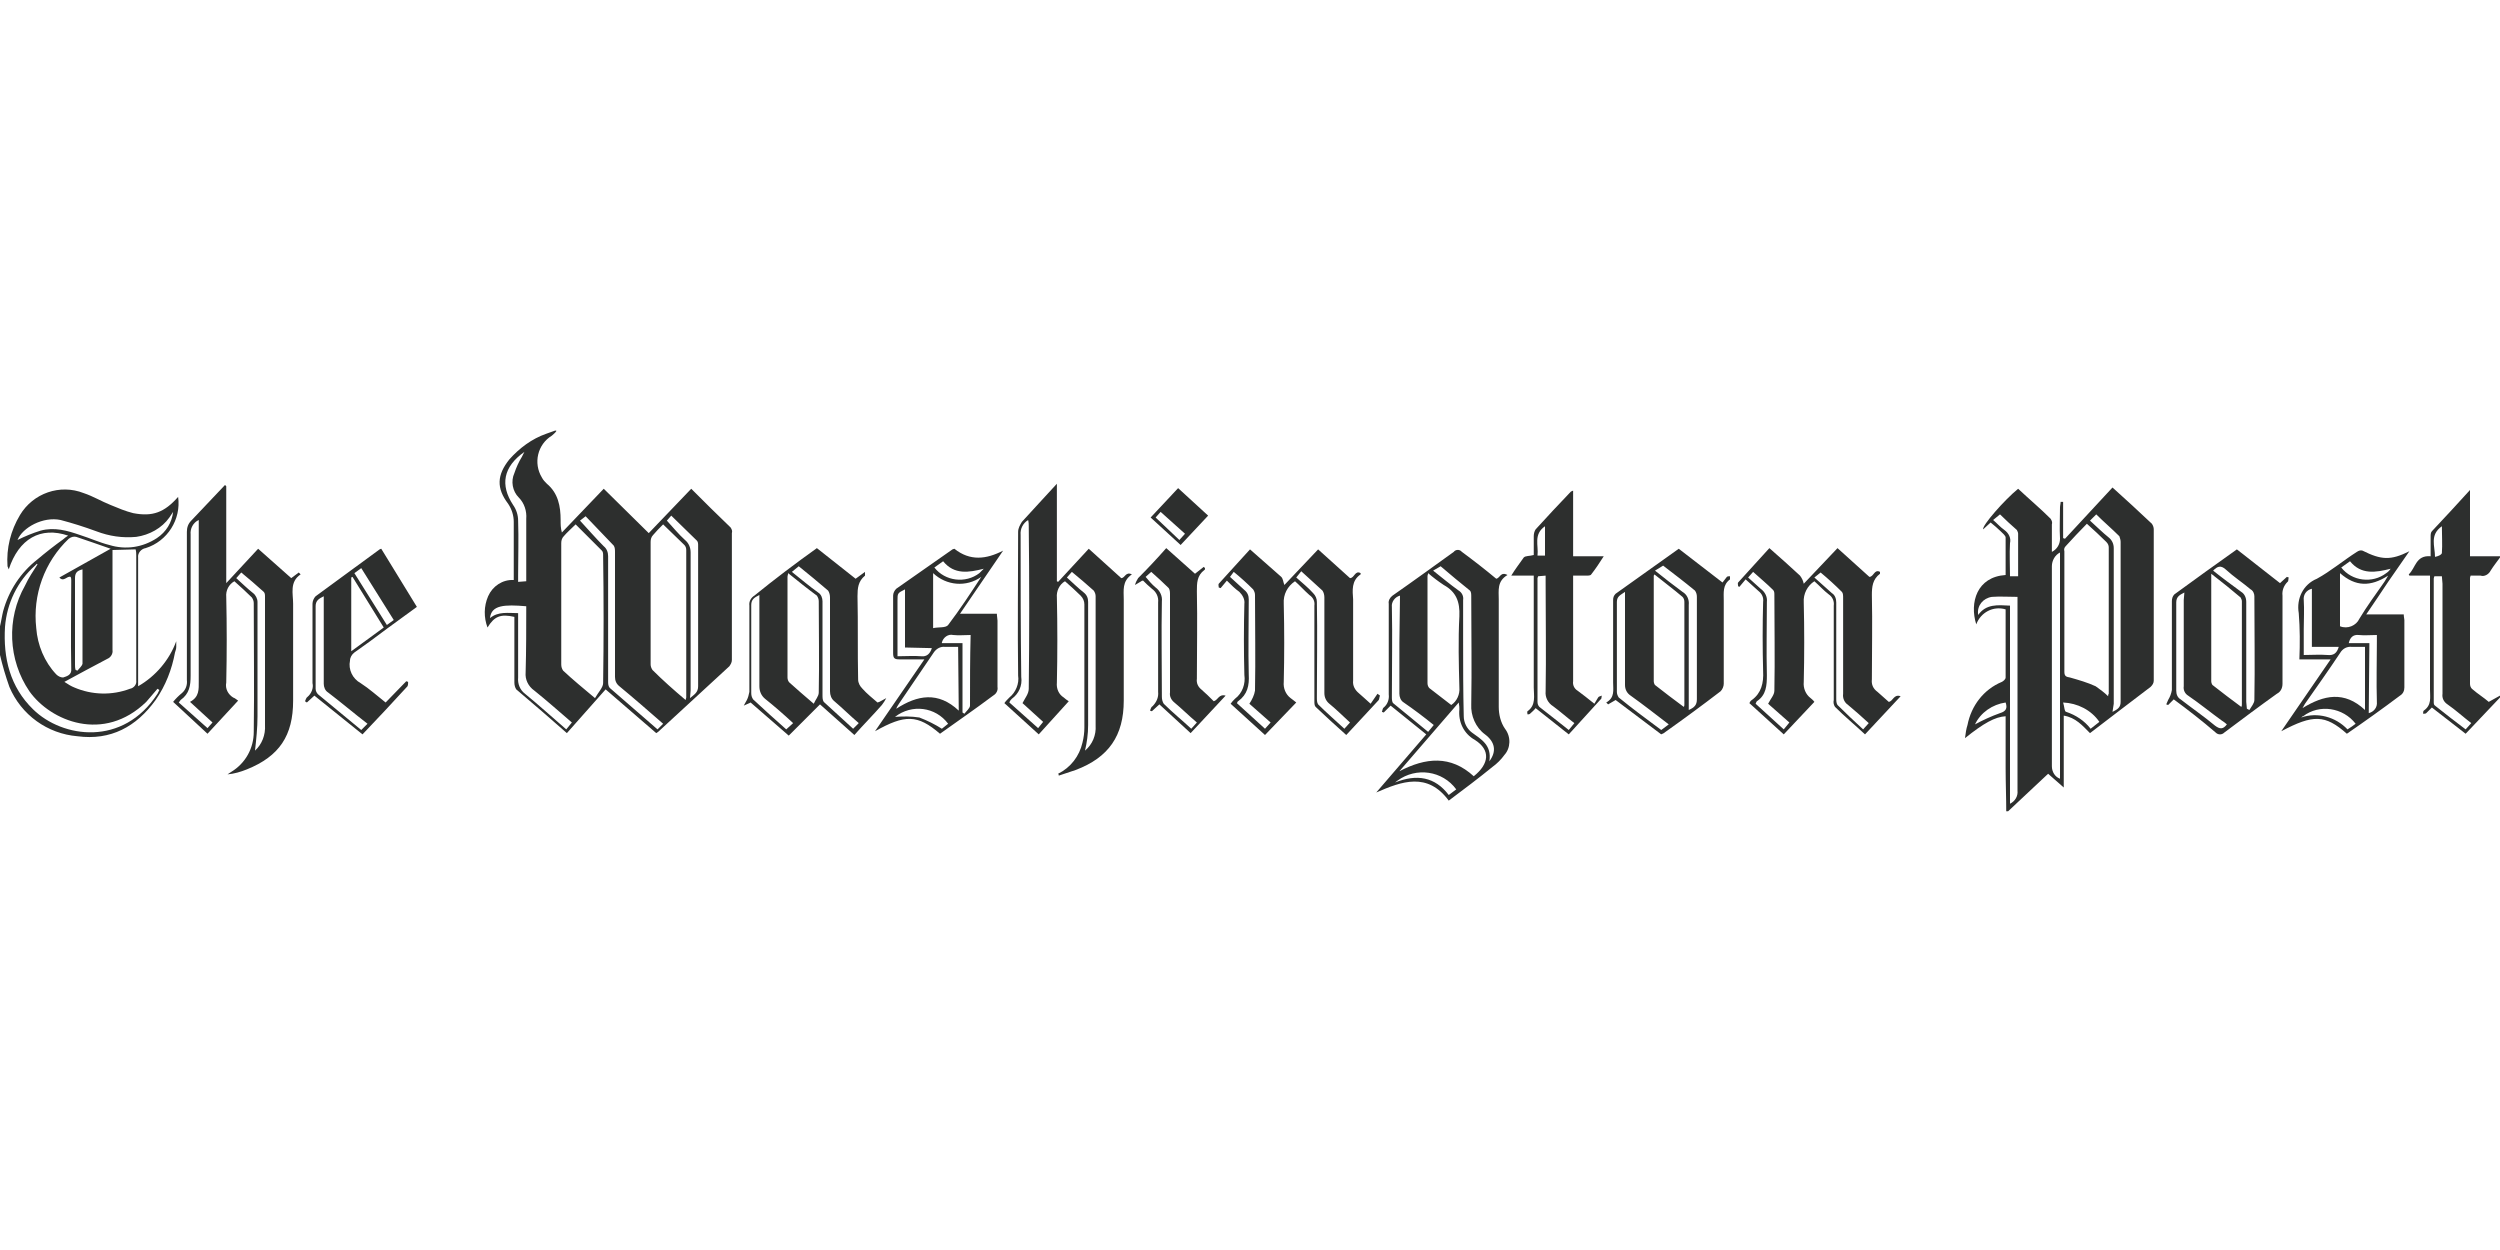 <svg enable-background="new 0 0 400 200" viewBox="0 0 400 200" xmlns="http://www.w3.org/2000/svg"><g fill="#2d2f2e"><path d="m89 69c-.2.3-.5.5-.7.7-2.3 1.4-3 4.4-1.6 6.7.2.4.5.7.8 1 1.8 1.5 2.2 3.6 2.2 5.8 0 .7 0 1.3.2 2l6.7-7 7.2 7.1 6.8-7.1c2.1 2.1 4.2 4.2 6.3 6.2.2.3.3.6.2.9v20.3c0 .4-.2.7-.4 1-3.8 3.5-7.6 7-11.4 10.5-.1.1-.2.1-.3.2l-8.1-7-6.2 7c-2.7-2.4-5.4-4.7-8.1-7-.2-.3-.3-.7-.3-1.1 0-3.1 0-6.3 0-9.4v-1.1c-2.2-.5-3.2-.1-4.3 1.7-.6-1.6-.6-3.4.1-5s2.3-2.7 4.1-2.6v-1.1c0-2.7 0-5.5 0-8.2 0-1-.3-2-.9-2.9-1.9-2.5-1.8-4.6.2-7.1 1.6-1.8 3.6-3.3 5.9-4.1l1.4-.5h.2zm6.2 42.7c.5-.9 1.3-1.7 1.3-2.4.1-6.8.1-13.6 0-20.4 0-.3 0-.6-.2-.8-1.4-1.4-2.8-2.8-4.2-4.2-.7.7-1.4 1.3-1.9 1.9-.3.3-.4.7-.4 1.1v19.4c0 .4.1.7.3 1 1.6 1.5 3.2 2.8 5.1 4.4zm14.5.3c0-.1.1-.3.1-.4v-23.6c0-.3-.1-.6-.3-.8-1.1-1.1-2.2-2.1-3.4-3.3-.6.6-1.1 1.1-1.6 1.7-.3.3-.4.7-.4 1.1v19.6c0 .3.1.6.3.9 1.6 1.6 3.4 3.2 5.3 4.8zm-3.6 3.8c-2.4-2.1-4.7-4.1-7-6-.5-.4-.7-.9-.7-1.5 0-6.6 0-13.3 0-19.9 0-.4 0-.8-.2-1.1-1.5-1.6-3.1-3.2-4.5-4.7l-.9.7c1.3 1.4 2.5 2.8 3.8 4.1.5.4.7 1 .7 1.6v20c0 .4 0 .8.3 1.1 2.5 2.2 5.1 4.4 7.6 6.6zm4.3-4.1c.7-.6 1.3-.9 1.3-1.9 0-7.5 0-15 0-22.5 0-.3 0-.6-.2-.8-1.3-1.3-2.7-2.6-4.1-4l-.7.8c1 1.1 1.9 2.2 2.9 3.1.6.5.9 1.2.9 2v22.1zm-26.2-14.7c-3.5-.3-5.6-.2-5.8 1.9 1.3-1.1 2.9-.8 4.5-.8v1.2 9.1c-.1 1 .3 2 1.1 2.6 2.2 1.8 4.4 3.8 6.6 5.7l.9-1.1c-2.1-1.8-4-3.5-6-5.1-1-.7-1.5-1.8-1.4-2.9.1-3.6.1-7.1.1-10.6zm0-4c0-3.4 0-6.7 0-10 .1-1.2-.3-2.5-1.2-3.4-1-1-1.3-2.6-.7-3.9.3-.9.7-1.8 1.2-2.6.1-.2.2-.4.4-.8-3.4 2.4-3.9 5.3-1.8 8.5.5.7.8 1.6.8 2.5.1 2.9 0 5.8 0 8.7v1.1z"/><path d="m321 130c0-2.4-.1-4.7-.1-7.1s0-4.8 0-7.2v-1.1c-1.7.1-3.5 1.1-6.5 3.5.1-.8.2-1.5.4-2.1.6-3.1 2.6-5.7 5.5-6.9.2-.1.6-.4.6-.7 0-3.6 0-7.2 0-10.9-2-.6-4 .5-4.7 2.4-1.1-3.5.1-7.6 4.7-7.9 0-2 0-4 0-6 0-.3-.5-.7-.8-1-.5-.5-1-.9-1.6-1.4l-1.2 1.1c-.2-.6 3.4-4.7 5.6-6.5 1.7 1.6 3.5 3.1 5.2 4.8.2.3.3.6.2.9v4.4c.8-.4 1.3-1.2 1.3-2.1-.1-1.7 0-3.3 0-5 0-.3.1-.6.1-.9h.4v5.8l.3.1 7.6-8.2c2.1 1.9 4.2 3.8 6.3 5.8.2.3.3.6.3.9v24.2c0 .4-.2.7-.5 1-3.2 2.4-6.4 4.9-9.7 7.4-1.2-1.2-2.3-2.5-4.2-2.8v11.5l-2.5-2.2-6.4 6h-.3zm16.3-18.6c0-.1 0-.3.1-.4 0-7.8 0-15.6 0-23.4 0-.3-.1-.6-.4-.9-1-1-2-1.9-3.1-2.9-1.2 1.2-2.3 2.4-3.4 3.6-.2.2-.3.5-.2.8v19.3c0 .7.3.8.9.9 1.4.4 2.8.8 4.1 1.4.7.5 1.4 1 2 1.6zm-15.7-14.5v31.7c.8-.4 1.3-1.2 1.2-2.1 0-9.9 0-19.9 0-29.8v-1.2c-1.5 0-2.8-.1-4.1 0-1.4.2-2.4 1.4-2.2 2.8v.1c1.3-1.8 3.1-1.6 5.1-1.5zm8-8.5c-.8.4-1.3 1.3-1.3 2.2v32c0 .9.5 1.7 1.3 2zm8.4 25.5c.8-.4 1.3-.7 1.3-1.6 0-8.5 0-17 0-25.6 0-.3-.1-.6-.2-.9-1.2-1.2-2.5-2.3-3.7-3.5l-1 1c1 .9 2 1.9 3 2.7.5.4.8 1 .8 1.7v24.9zm-19.1-30.7c.6.5 1.1 1.1 1.8 1.6s1.1 1.3.9 2.1c-.1 1.8 0 3.5 0 5.3h1.3c0-2.3 0-4.6 0-6.8 0-.2-.1-.4-.2-.6-.9-.8-1.8-1.6-2.7-2.5zm11.2 29.2c.2.6.2 1.5.5 1.5 1.5.5 2.9 1.4 3.9 2.7l1.4-1.1c-1.3-1.9-3.5-3-5.8-3.1zm-14.1 3.5c1.3-.7 2.6-1.3 4-1.8 1-.3 1.2-.8.9-1.7-2.1.3-4 1.6-4.9 3.5z"/><path d="m0 100.2c.2-.8.3-1.6.5-2.4.9-3.3 2.8-6.2 5.5-8.3 1.3-1.1 2.7-2.2 4.1-3.2.2-.2.5-.4.8-.6-4.4-1.5-7.9.5-9.5 5.4-.1-.2-.1-.3-.2-.5-.2-2.9.5-5.7 2-8.2 2.1-3.5 6.4-5 10.2-3.5 1.5.5 2.8 1.3 4.3 1.9 1.2.5 2.4 1 3.6 1.3 3.1.6 5-.1 7.2-2.6.5 3.6-1.7 7.1-5.2 8.2-.7.1-1.3.8-1.2 1.5v.1 19.3 1.2c2.8-1.6 5-4.2 6.1-7.2v.9c0 .3-.1.6-.2.9-.5 2.7-1.5 5.3-3.1 7.6-3.1 4.3-7.2 6.5-12.5 5.8-4.8-.4-9-3.4-10.9-7.9-.6-1.7-1.1-3.4-1.5-5.1-.1-.3-.1-.6-.2-1zm17.7-12.4c-2-.7-3.7-1.3-5.5-1.9-.4-.1-.8 0-1.2.3-3.9 3.7-5.8 9-5.2 14.3.2 2.7 1.3 5.4 3.2 7.4.3.3.7.5 1.1.5.6-.2 1.4-.4 1.3-1.4-.1-4.7 0-9.4 0-14.1 0-.2 0-.4-.1-.6-.6-.2-1.1.9-1.8.1zm.3.2v1 15c.1.6-.3 1.2-.8 1.4-2.3 1.2-4.5 2.4-6.9 3.7.6.4 1.1.7 1.6.9 2.8 1.2 6 1.3 8.9.2.6-.1 1.1-.7 1-1.3 0-6.7 0-13.3 0-20 0-.3 0-.6-.1-1zm-12 2.3-.1-.1c-.1.1-.2.2-.3.3-2.8 2.5-4.5 6-4.8 9.8-.3 5 .8 9.6 4.5 13.2 4.7 4.6 14.4 6 19.9-2.5.1-.2.2-.4.3-.6l-.3-.2c-.6.7-1.2 1.4-1.8 2.1-6.8 6.6-15.3 3.1-18.7-1.7-3.4-5-3.7-11.6-.7-16.9.6-1.3 1.3-2.3 2-3.4zm21.7-8.4c-.2.3-.4.6-.6.9-1.2 1.7-3.2 2.8-5.3 3.1-2.2.2-4.3-.1-6.4-.9-1.9-.7-3.8-1.3-5.7-1.8-2.8-.6-6.1 1.2-6.9 3.2 1.2-.6 2.4-1.1 3.7-1.5 2.2-.6 4.3 0 6.3.7 1.6.5 3.1 1.2 4.7 1.6 2.6.8 5.3.4 7.6-1.1 1.5-1 2.4-2.5 2.6-4.2zm-14.5 9.2c-.9.2-1.2.6-1.2 1.4v13.8c0 .3 0 .6.1.9l.3.1c.3-.4.7-.7.8-1.1 0-4.9 0-10 0-15.1z"/><path d="m400 111.6-5.5 5.8-5.4-4.2c-.3.3-.6.6-.9.9-.1.1-.3.1-.5.1 0-.2 0-.4.1-.5 1.3-.9 1-2.1 1-3.4v-18.2h-3.3l-.1-.2c1.1-1 1.1-3.1 3.5-2.9 0-1.1 0-2.1 0-3.1 0-.3 0-.7.2-.9 2-2.1 3.9-4.2 6.1-6.6v10.6h4.8v.2c-.5.7-1 1.3-1.5 2.1-.3.6-1 1-1.6.8-.5 0-1.1 0-1.6 0 0 .1-.1.2-.1.4v16.9c0 .3.1.6.3.8.9.8 1.9 1.4 2.7 2.1l1.8-1zm-9.3-19.4h-1.2c0 .1-.1.2-.1.4v19.7c0 .2 0 .5.2.6 1.6 1.3 3.2 2.5 4.9 3.8l.9-1c-1.3-1-2.5-2.1-3.8-3-.6-.4-.9-1-.8-1.7 0-5.9 0-11.7 0-17.6zm0-8c-2 1.4-1.1 3.2-1.1 4.9.5-.1 1-.3 1.1-.6.1-1.4 0-2.7 0-4.3z"/><path d="m169.3 123.8c2-1 3.4-2.8 3.9-5 .2-.8.3-1.6.3-2.4 0-6.6 0-13.1 0-19.7 0-.5-.2-1-.6-1.4-.8-.8-1.6-1.5-2.5-2.3-.9.5-1.4 1.6-1.3 2.6.1 4.5.1 9.1 0 13.6-.1 1 .3 1.9 1.1 2.4.2.2.5.4.8.6l-4.8 5.3-5.5-5c.2-.3.5-.6.8-.9 1-.8 1.6-2.2 1.4-3.5-.1-7.7 0-15.3 0-23 0-.6.3-1.1.6-1.6 1.8-2 3.6-3.9 5.6-6.1v15.6l.2.1 4.9-5.3 5.2 4.7c.6 0 .7-1.1 1.7-.6-1.6 1.1-1.3 2.6-1.3 4v16.2c0 5.6-2.4 9.1-7.7 11.1-.9.3-1.8.6-2.7.9 0-.1 0-.2-.1-.3zm-5.7-11.3c.4-.8 1-1.5 1-2.3.1-8.6.1-17.3 0-26 0-.3 0-.6-.1-1-.8.5-1.3 1.4-1.2 2.4 0 7.6 0 15.1.1 22.7.2 1.4-.4 2.7-1.5 3.5-.2.2-.3.3-.4.6l4.6 4.1.8-1zm10 7.6c1.2-1 1.8-2.5 1.7-4 0-6.9 0-13.8 0-20.7 0-.3-.1-.6-.3-.9-1.1-1-2.3-2-3.5-3l-.8.9c.9.8 1.8 1.7 2.7 2.4.5.4.7.9.7 1.5v19.7c0 1.5-.2 2.8-.5 4.1z"/><path d="m36.2 77.8v15.5l5.1-5.5 5.3 4.7 1.2-.9.3.3c-1.8 1.2-1.2 3.1-1.2 4.7v15.5c0 5.6-2.2 8.9-7.4 11-1 .4-2 .7-3.1.8.2-.1.4-.3.6-.4 2.3-1.4 3.6-3.8 3.6-6.4.1-6.9 0-13.7 0-20.6 0-.3-.1-.6-.3-.9-.9-.9-1.8-1.7-2.8-2.6-.9.5-1.4 1.5-1.3 2.5.1 4.6.1 9.1 0 13.7-.2 1 .3 1.9 1.1 2.4.3.1.5.3.8.5l-4.9 5.3-5.5-5.1c.4-.5.9-1 1.4-1.4.6-.5.9-1.3.8-2.1 0-7.9 0-15.8 0-23.7 0-.7.2-1.3.7-1.8 1.8-1.9 3.6-3.8 5.4-5.7zm-5.8 34.5c1.5-.8 1.4-2 1.4-3.3 0-8.2 0-16.4 0-24.6v-1.2c-.9.4-1.4 1.4-1.3 2.3v22.6c0 1.6-.2 2.9-1.6 3.9-.1.1-.2.3-.3.4l4.6 4.1.8-.9zm10.4 7.8c1.1-1 1.7-2.5 1.6-4.1 0-6.8 0-13.7 0-20.5 0-.3 0-.6-.2-.8-1.2-1.1-2.4-2.1-3.6-3.1l-.8.9c1 .9 1.8 1.7 2.7 2.4.4.3.7.9.7 1.4v18.3c0 1.9-.2 3.7-.4 5.5z"/><path d="m239.4 92.6c.6-.1.7-1.2 1.8-.6-1.7 1-1.4 2.5-1.4 3.9v17.2c0 1.2.3 2.5 1 3.5 1 1.3.9 3.1-.1 4.2-.5.7-1.2 1.4-1.9 1.9-2.2 1.8-4.6 3.6-7 5.4-3.4-4.6-7.5-3.1-11.6-1.3l8-9.3-5.7-4.6-1.1 1.1-.3-.1c.1-.2.1-.6.3-.7.6-.5.9-1.3.8-2.1 0-4.8 0-9.7 0-14.5-.1-.5.2-1 .6-1.3 3.3-2.3 6.6-4.7 9.8-7 .3-.4.9-.4 1.2-.1 0 0 0 0 .1.1 1.9 1.4 3.7 2.8 5.5 4.3zm-7.2 20.2c.9-.6 1.4-1.7 1.3-2.8-.1-3.8-.2-7.6 0-11.4.1-2.3-.5-3.9-2.5-5-.9-.6-1.7-1.2-2.5-1.9 0 .2-.1.3-.1.5v17.1c0 .3.1.6.3.8 1.2.9 2.3 1.8 3.5 2.7zm1.2-.4c-3.3 3.8-6.4 7.4-9.5 11 4.2-2.2 8.2-2.6 11.9.8 2.5-2 2.7-4.2.2-5.8-1.8-1-2.7-2.9-2.5-4.9 0-.3 0-.5-.1-1.1zm-4.1-21.1c1.4 1.1 2.7 2.2 4.1 3.2.5.3.8.9.7 1.5v6.6c0 4 0 8 .1 12 0 1 .5 2 1.3 2.6 1.5 1.1 3.2 2 2.8 4.6 1.2-1.6.9-3.1-.7-4.3-1.5-1.1-2.3-3-2.2-4.8.1-5.7 0-11.5 0-17.2 0-.4 0-.8-.2-1-1.6-1.3-3.2-2.6-4.7-3.9zm-5.3 4c-.8.2-1.4 1-1.3 1.8.1 4.8 0 9.6 0 14.4 0 .3 0 .8.2 1 1.8 1.5 3.7 3 5.6 4.6l.9-1.1c-1.6-1.3-3.2-2.5-4.8-3.6-.5-.3-.7-.9-.7-1.4 0-2.7 0-5.5 0-8.2zm9 31c-2.2-3-6.4-3.6-9.4-1.4-.1.1-.3.2-.4.3 3.5-1.4 6.4-.9 8.6 2z"/><path d="m207.2 93c-1.2.8-1.9 2.1-1.8 3.6.1 4.2.1 8.3 0 12.5-.1 1 .3 2 1.1 2.6.3.2.5.4.9.7l-5 5.2-5.5-5c.2-.3.4-.5.7-.8 1.2-.9 1.7-2.4 1.5-3.8-.1-3.8-.1-7.6 0-11.4.1-.7-.3-1.4-.8-1.9-.7-.5-1.3-1.1-2-1.8l-1 1.2-.3-.1c0-.2-.1-.5 0-.6 1.6-1.8 3.3-3.6 5-5.5 1.7 1.5 3.4 3 5 4.4.3.3.3.8.5 1.3l5.4-5.7 5.1 4.6c.7 0 .8-1.3 1.7-.8v.2c-1.5 1-1.3 2.6-1.2 4v13c-.1.8.3 1.5.9 2s1.1 1 1.9 1.7l1.1-1.6.4.3c-.1.2-.1.5-.2.7-1.7 1.8-3.4 3.7-5.2 5.6-1.7-1.5-3.3-3-4.9-4.5-.2-.2-.2-.6-.2-.9 0-5.1 0-10.2 0-15.3.1-.7-.2-1.3-.8-1.7-.9-.8-1.6-1.6-2.3-2.2zm.2-.6c1 .9 1.9 1.6 2.7 2.5.4.4.6.9.6 1.4.1 5.1 0 10.2 0 15.3 0 .4 0 .8.2 1.1 1.3 1.3 2.8 2.6 4.2 3.9l.9-1c-1.2-1.1-2.2-2.1-3.3-3-.5-.4-.8-1-.8-1.7 0-5.1 0-10.2 0-15.3 0-.4-.1-.8-.3-1.1-1.1-1-2.2-2-3.4-3.1zm-10.6-.1c.8.7 1.5 1.4 2.3 2.1.5.4.7.9.7 1.5 0 4-.1 8 0 12 .1 1.8-.2 3.2-1.7 4.3-.1 0-.1.2-.2.3l4.5 4.1.9-1-3.4-3c.4-.6.8-1.4.9-2.1.1-5.1 0-10.2 0-15.3 0-.3-.1-.6-.3-.9-1-1-2-1.9-3.1-2.8z"/><path d="m290.3 112.3-4.9 5.2-5.5-5c.1-.2.2-.4.4-.5 1.5-1.1 1.9-2.7 1.8-4.6-.1-3.7-.1-7.4 0-11.1.1-.7-.2-1.3-.7-1.7-.7-.6-1.3-1.2-2.1-1.9l-1 1.2-.2-.1c0-.2-.1-.5 0-.6 1.6-1.8 3.3-3.6 5-5.5 1.7 1.5 3.3 2.9 4.9 4.4.3.4.5.8.6 1.3l5.4-5.7 5.1 4.6c.7 0 .8-1.3 1.7-.8v.3c-1.2.9-1.3 2.1-1.3 3.4.1 4.5 0 9 0 13.5-.1.8.2 1.5.9 2 .6.5 1.2 1.1 1.8 1.6.7-.1.8-1.3 1.9-.9l-5.7 6.1c-1.6-1.5-3.3-2.9-4.8-4.4-.2-.3-.3-.7-.2-1.1 0-5 0-10.1 0-15.1.1-.7-.2-1.4-.8-1.8-.8-.6-1.5-1.4-2.3-2.1-1.1.7-1.8 2-1.7 3.4.1 4.2.1 8.5 0 12.7-.1 1 .3 2 1.1 2.6.1.1.4.3.6.6zm-4 3.3-3.4-3c.4-.8 1-1.4 1-2.1.1-5.1 0-10.2 0-15.3 0-.3 0-.6-.2-.8-1-1-2.1-1.9-3.2-2.9l-.8.9c.7.6 1.3 1.2 2 1.8.7.5 1.1 1.3 1 2.1 0 3.9-.1 7.8 0 11.7 0 1.7-.1 3.2-1.6 4.2-.1.1-.1.2-.2.4l4.5 4.1zm4-23.2c1 .9 1.9 1.7 2.8 2.5.5.3.7.9.7 1.5v15.3c0 .4 0 .8.2 1.1 1.3 1.3 2.7 2.6 4.1 3.9l.9-1c-1.1-1-2.2-2-3.3-2.9-.6-.4-.9-1.1-.8-1.8 0-5.1 0-10.2 0-15.3 0-.4 0-.8-.2-1-1.1-1.1-2.2-2.1-3.4-3.1z"/><path d="m130.7 87.7 6.2 4.9 1.5-1.1v.6c-1.1.9-1.2 2-1.2 3.3.1 4.4 0 8.9.1 13.3 0 .6.3 1.1.7 1.5.7.8 1.6 1.5 2.4 2.2l.3-.1 1.1-.6c-.2.4-.4.7-.7 1.1-1.4 1.6-2.9 3.1-4.4 4.8l-5.5-4.9c-1.7 1.7-3.3 3.3-5 5l-6.1-5.3-.2.1-.9.4c.2-.3.3-.6.5-.9.2-.4.3-.8.4-1.3 0-4.6 0-9.2 0-13.8-.1-.7.3-1.3.8-1.6 3.2-2.6 6.5-5.1 10-7.6zm-4.6 4c0 .2-.1.4-.1.6v16.1c0 .3.1.6.3.8 1.2 1.1 2.4 2.1 3.9 3.4.3-.7.8-1.2.8-1.8.1-4.9 0-9.7 0-14.6 0-.3-.1-.6-.3-.9-1.5-1.1-3-2.3-4.6-3.6zm.6-.2c1.5 1.2 2.8 2.3 4.2 3.3.5.3.7.9.7 1.4v15c0 .4 0 .8.2 1.1 1.5 1.4 3.1 2.8 4.7 4.3l.9-.9c-1.4-1.2-2.6-2.4-3.9-3.5-.5-.4-.7-1-.7-1.6 0-5 0-10 0-15 0-.4-.1-.8-.3-1.1-1.5-1.3-3.1-2.6-4.7-3.9zm.2 24.2c-1.5-1.4-3-2.7-4.5-3.9-.6-.5-.9-1.2-.9-2 0-4.5 0-8.9 0-13.4v-1.2c-.8.4-1.3.7-1.3 1.6v14.1c0 .4.1.7.3 1 1.7 1.6 3.5 3.2 5.3 4.8z"/><path d="m268.6 87.8 7 5.4c.2-.3.5-.6.7-.9.1-.1.3-.1.5-.1v.5c-1.2.9-1 2.1-1 3.4v13.3c0 .4-.2.9-.5 1.2-3 2.3-6 4.5-9.1 6.7-.1.1-.3.1-.4.2l-7.3-5.5-1.2.7-.3-.3c1.4-.8 1.1-2 1.1-3.2 0-4.4 0-8.8 0-13.2 0-.4.1-.7.4-1 3.4-2.4 6.7-4.8 10.1-7.2zm-3.9 4.1c0 .1-.1.2-.1.2v16.9c0 .2.1.5.2.6 1.5 1.2 3 2.3 4.6 3.5.1-.1.1-.3.1-.4v-16.4c0-.3-.1-.6-.3-.8-1.4-1.2-2.9-2.3-4.5-3.6zm.1-.6c1.5 1.2 2.9 2.3 4.4 3.4.7.4 1.1 1.2 1 2.1v15.7 1.1c.9-.4 1.3-.8 1.3-1.7 0-5.5 0-10.9 0-16.4 0-.4-.1-.7-.3-1-1.7-1.4-3.4-2.7-5.1-4zm2.2 24.6c-2.1-1.6-4-3.1-6.1-4.6-.6-.4-.9-1-.9-1.7 0-4.6 0-9.1 0-13.7v-1.2c-.7.5-1.3.7-1.3 1.6v14.4c0 .3.1.6.3.9 2.2 1.8 4.5 3.5 6.8 5.2z"/><path d="m347.8 111.9-.9.9-.3-.1c.1-.2.2-.5.3-.7.3-.5.5-1 .6-1.6 0-4.7 0-9.5 0-14.2 0-.4.1-.8.4-1.1 3.3-2.4 6.6-4.8 10-7.2l6.9 5.4 1.1-1 .3.1c-.1.2 0 .6-.2.7-.6.6-.9 1.4-.8 2.2v14.1c0 .7-.3 1.3-.9 1.6-2.8 2-5.6 4.1-8.4 6.2-.4.4-1 .4-1.4 0-2.2-1.9-4.4-3.6-6.7-5.3zm6-20.1v17.2c0 .2.1.5.2.6 1.5 1.2 3 2.3 4.6 3.5.1-.1.1-.3.1-.4v-16.5c0-.2-.1-.4-.2-.6-1.4-1.2-2.9-2.4-4.7-3.8zm5.7 21.6.4.2c.3-.5.8-1.1.8-1.6.1-5.5 0-11.1 0-16.6 0-.4-.2-.9-.6-1.1-1.3-1.1-2.7-2-4-3.2-.8-.7-1.3-.5-2 .2 1.5 1.2 3 2.3 4.5 3.4.5.3.8.9.8 1.6v16zm-10-18.6c-.8.4-1.3.7-1.3 1.6v14.1c0 .6.2 1.1.7 1.4 1.8 1.4 3.7 2.7 5.5 4.2.8.6 1.3.6 1.9-.2-.2-.2-.5-.4-.8-.6-1.8-1.3-3.5-2.7-5.4-4-.5-.3-.8-.9-.7-1.5 0-4.6 0-9.2 0-13.8z"/><path d="m150.4 117.4c-3.6-3.1-5.6-3.1-10.4-.4l7.9-11.5c-1.5 0-2.8 0-4 0-.8 0-1-.2-1-1 0-3.1 0-6.1 0-9.2 0-.4.2-.8.5-1.1 3-2.1 6-4.2 9-6.3.1 0 .2-.1.3-.1 2.5 2 5.1 1.7 7.8.3l-6.9 10.1h5.9c0 .4.1.8.1 1.1v10.6c.1.6-.2 1.1-.7 1.4-2.8 2.1-5.7 4.1-8.5 6.1zm2.9-13.9c-.7 0-1.4 0-2.1 0-.7-.1-1.4.3-1.8.9-1.8 2.7-3.7 5.4-5.5 8.1-.2.3-.4.6-.5.9 3.4-2.2 6.7-2.8 10 .3zm-4-3c.9-.2 2 0 2.4-.5 1.9-2.5 3.6-5.1 5.3-7.7-2.4 1.7-5.6 1.4-7.7-.6zm6 1.1c-1 0-1.9.1-2.8 0-.8-.2-1.6.4-1.8 1.2v.1h3.3v11.1l.3.2c.3-.4.9-.9.9-1.3 0-3.8 0-7.5.1-11.3zm-10.5 2v-9.3c-1.2.6-1.2.6-1.2 1.8v8.9c1.4 0 2.6-.1 3.8 0 .9.1 1.4-.4 1.7-1.3zm-1.6 11.1c1.3-.1 2.6-.1 3.9.1 1.3.5 2.5 1.1 3.6 1.8l1-.8c-2-2.7-5.8-3.2-8.5-1.1 0-.1 0-.1 0 0zm14.2-23.7c-2.4.6-4.7 1-6.5-1.2l-1.4 1c1.7 2.2 5 2.6 7.2.9.2-.2.5-.5.7-.7z"/><path d="m375.5 117.4c-3.5-3.1-5.4-3.1-10.5-.4l7.9-11.5h-5c.1-2.5.1-4.9-.1-7.4-.4-2.3.7-4.6 2.9-5.5 2.2-1.2 4.2-2.9 6.4-4.3.3-.2.6-.3.9-.2 3 1.5 4.5 1.6 7.5.1l-3.4 4.9c-1.1 1.7-2.3 3.4-3.5 5.2h6c0 .4.1.7.1.9v10.8c0 .5-.2 1-.7 1.3-2.8 2.1-5.6 4.1-8.5 6.1zm2.9-13.9c-.7 0-1.4 0-2.1 0-.8-.1-1.5.3-1.9 1-1.8 2.7-3.7 5.4-5.6 8.1-.1.2-.3.5-.4.7 3.4-2.1 6.7-2.8 10 .3zm-4-11.8v8.5c1.2.5 2.6-.1 3.1-1.2 1.2-2 2.6-3.9 4-5.9.2-.3.3-.5.6-1-2.8 1.8-5.2 1.8-7.7-.4zm4.6 22.4c.8-.2 1.4-.9 1.3-1.8-.1-3.2 0-6.4 0-9.6v-1.1c-1.1 0-2 .1-2.9 0s-1.4.4-1.6 1.3h3.3zm-10.4-9.3c1.3 0 2.6-.1 3.8 0 1 .1 1.5-.3 1.8-1.3h-4.3v-9.3c-.9.2-1.4 1-1.3 1.8.1 1.6 0 3.1 0 4.7zm-.4 10c2.6-.9 5.5-.1 7.4 1.9.5-.3.9-.6 1.3-.9-2-2.6-5.8-3.2-8.4-1.2-.1 0-.2.1-.3.2zm6.4-24c1.7 2.2 5 2.6 7.2.9.3-.2.5-.4.7-.7-2.4.6-4.7 1-6.5-1.2z"/><path d="m245.7 113.3c-.3.4-.6.6-.9.9-.1.1-.3.1-.4.1 0-.2-.1-.4 0-.5 1.4-1 1-2.5 1-3.8 0-5.6 0-11.1 0-16.7v-1.2h-3.6c.6-1 1.3-1.9 2-2.9.3-.3.9-.2 1.6-.4 0-.9 0-2 0-3 0-.4.1-.8.3-1.1 1.8-2 3.7-4 5.6-6 .1-.1.2-.1.4-.2v10.5h4.9c-.7 1.1-1.3 2-2 2.9-.1.2-.5.2-.8.2-.6 0-1.3 0-2.1 0v1.1 15.8c-.1.6.2 1.2.7 1.5.8.6 1.6 1.2 2.7 2.1.2-.3.4-.7.6-1 .1-.2.4-.2.6-.3-.1.2 0 .5-.2.6-1.7 1.9-3.4 3.7-5.1 5.6zm6.2 2.4c-1.2-.9-2.3-1.9-3.4-2.7-.8-.5-1.3-1.4-1.2-2.4.1-5.8 0-11.5 0-17.3v-1.2l-1.2.1c0 .1-.1.2-.1.3v19.8c0 .3.1.6.3.8 1.5 1.2 3.1 2.4 4.7 3.7zm-4.7-31.5c-1.9 1.3-1 3.1-1.2 4.7h1.2z"/><path d="m58 117.5-7.7-6.2-1.2 1.1-.3-.2c.1-.2.2-.6.4-.7.6-.5 1-1.4.8-2.2 0-4.3 0-8.5 0-12.7 0-.4.2-.9.5-1.2 3.4-2.5 6.8-5 10.1-7.4.1-.1.3-.2.4-.2l5.7 9.3-4.8 3.5c-1.7 1.3-3.5 2.6-5.2 3.8-.4.3-.7.8-.7 1.3-.3 1.4.4 2.9 1.7 3.6 1.4.9 2.6 2 4 3.1l3.3-3.4.3.1c0 .2 0 .5-.1.7-2.3 2.5-4.7 5.1-7.2 7.7zm-1.8-13.3 5.2-3.8-5-8.1-.2.1zm-4.4-8.8c-.8.4-1.3.7-1.3 1.6v13.2c0 .4.2.7.4.9 2.3 1.9 4.6 3.8 6.9 5.7l1-1c-2.2-1.7-4.2-3.4-6.3-5-.5-.3-.7-.9-.7-1.4 0-3 0-5.9 0-8.9zm11.2 3.8-5.2-8.3-1.1.8 5.2 8.3z"/><path d="m186.6 87.7 4.6 4.1 1.4-1.1.2.2c0 .1 0 .3-.1.3-1.2.9-1.2 2.1-1.2 3.4.1 4.7 0 9.3 0 14-.1.7.2 1.3.7 1.7.7.6 1.4 1.3 2 1.9.7-.2.8-1.2 1.9-.9l-5.6 6-5-4.6-1.2 1.1-.3-.1c.1-.3.2-.6.4-.7.6-.6 1-1.4.9-2.3 0-4.8 0-9.5 0-14.3.1-.9-.3-1.7-1-2.2-.5-.4-1-.9-1.4-1.3-.1 0-.2 0-.3.1l-1 .6c.1-.4.3-.8.5-1.1 1.5-1.5 3-3.1 4.5-4.8zm-3.3 4.6c.5.6 1 1.2 1.6 1.7.7.5 1.1 1.4 1 2.2-.1 5.1 0 10.2 0 15.3 0 .4.1.8.3 1.1 1.4 1.4 2.9 2.6 4.4 4l.9-1c-1.3-1.1-2.4-2.2-3.6-3.2-.5-.4-.8-1-.7-1.6 0-5.2 0-10.4 0-15.6 0-.4 0-.8-.2-1.1-.9-.9-1.8-1.7-2.8-2.6z"/><path d="m184.1 82.8 4.4-4.7 4.8 4.4-4.4 4.7zm.8 0 3.8 3.6.9-1-3.9-3.5z"/></g></svg>